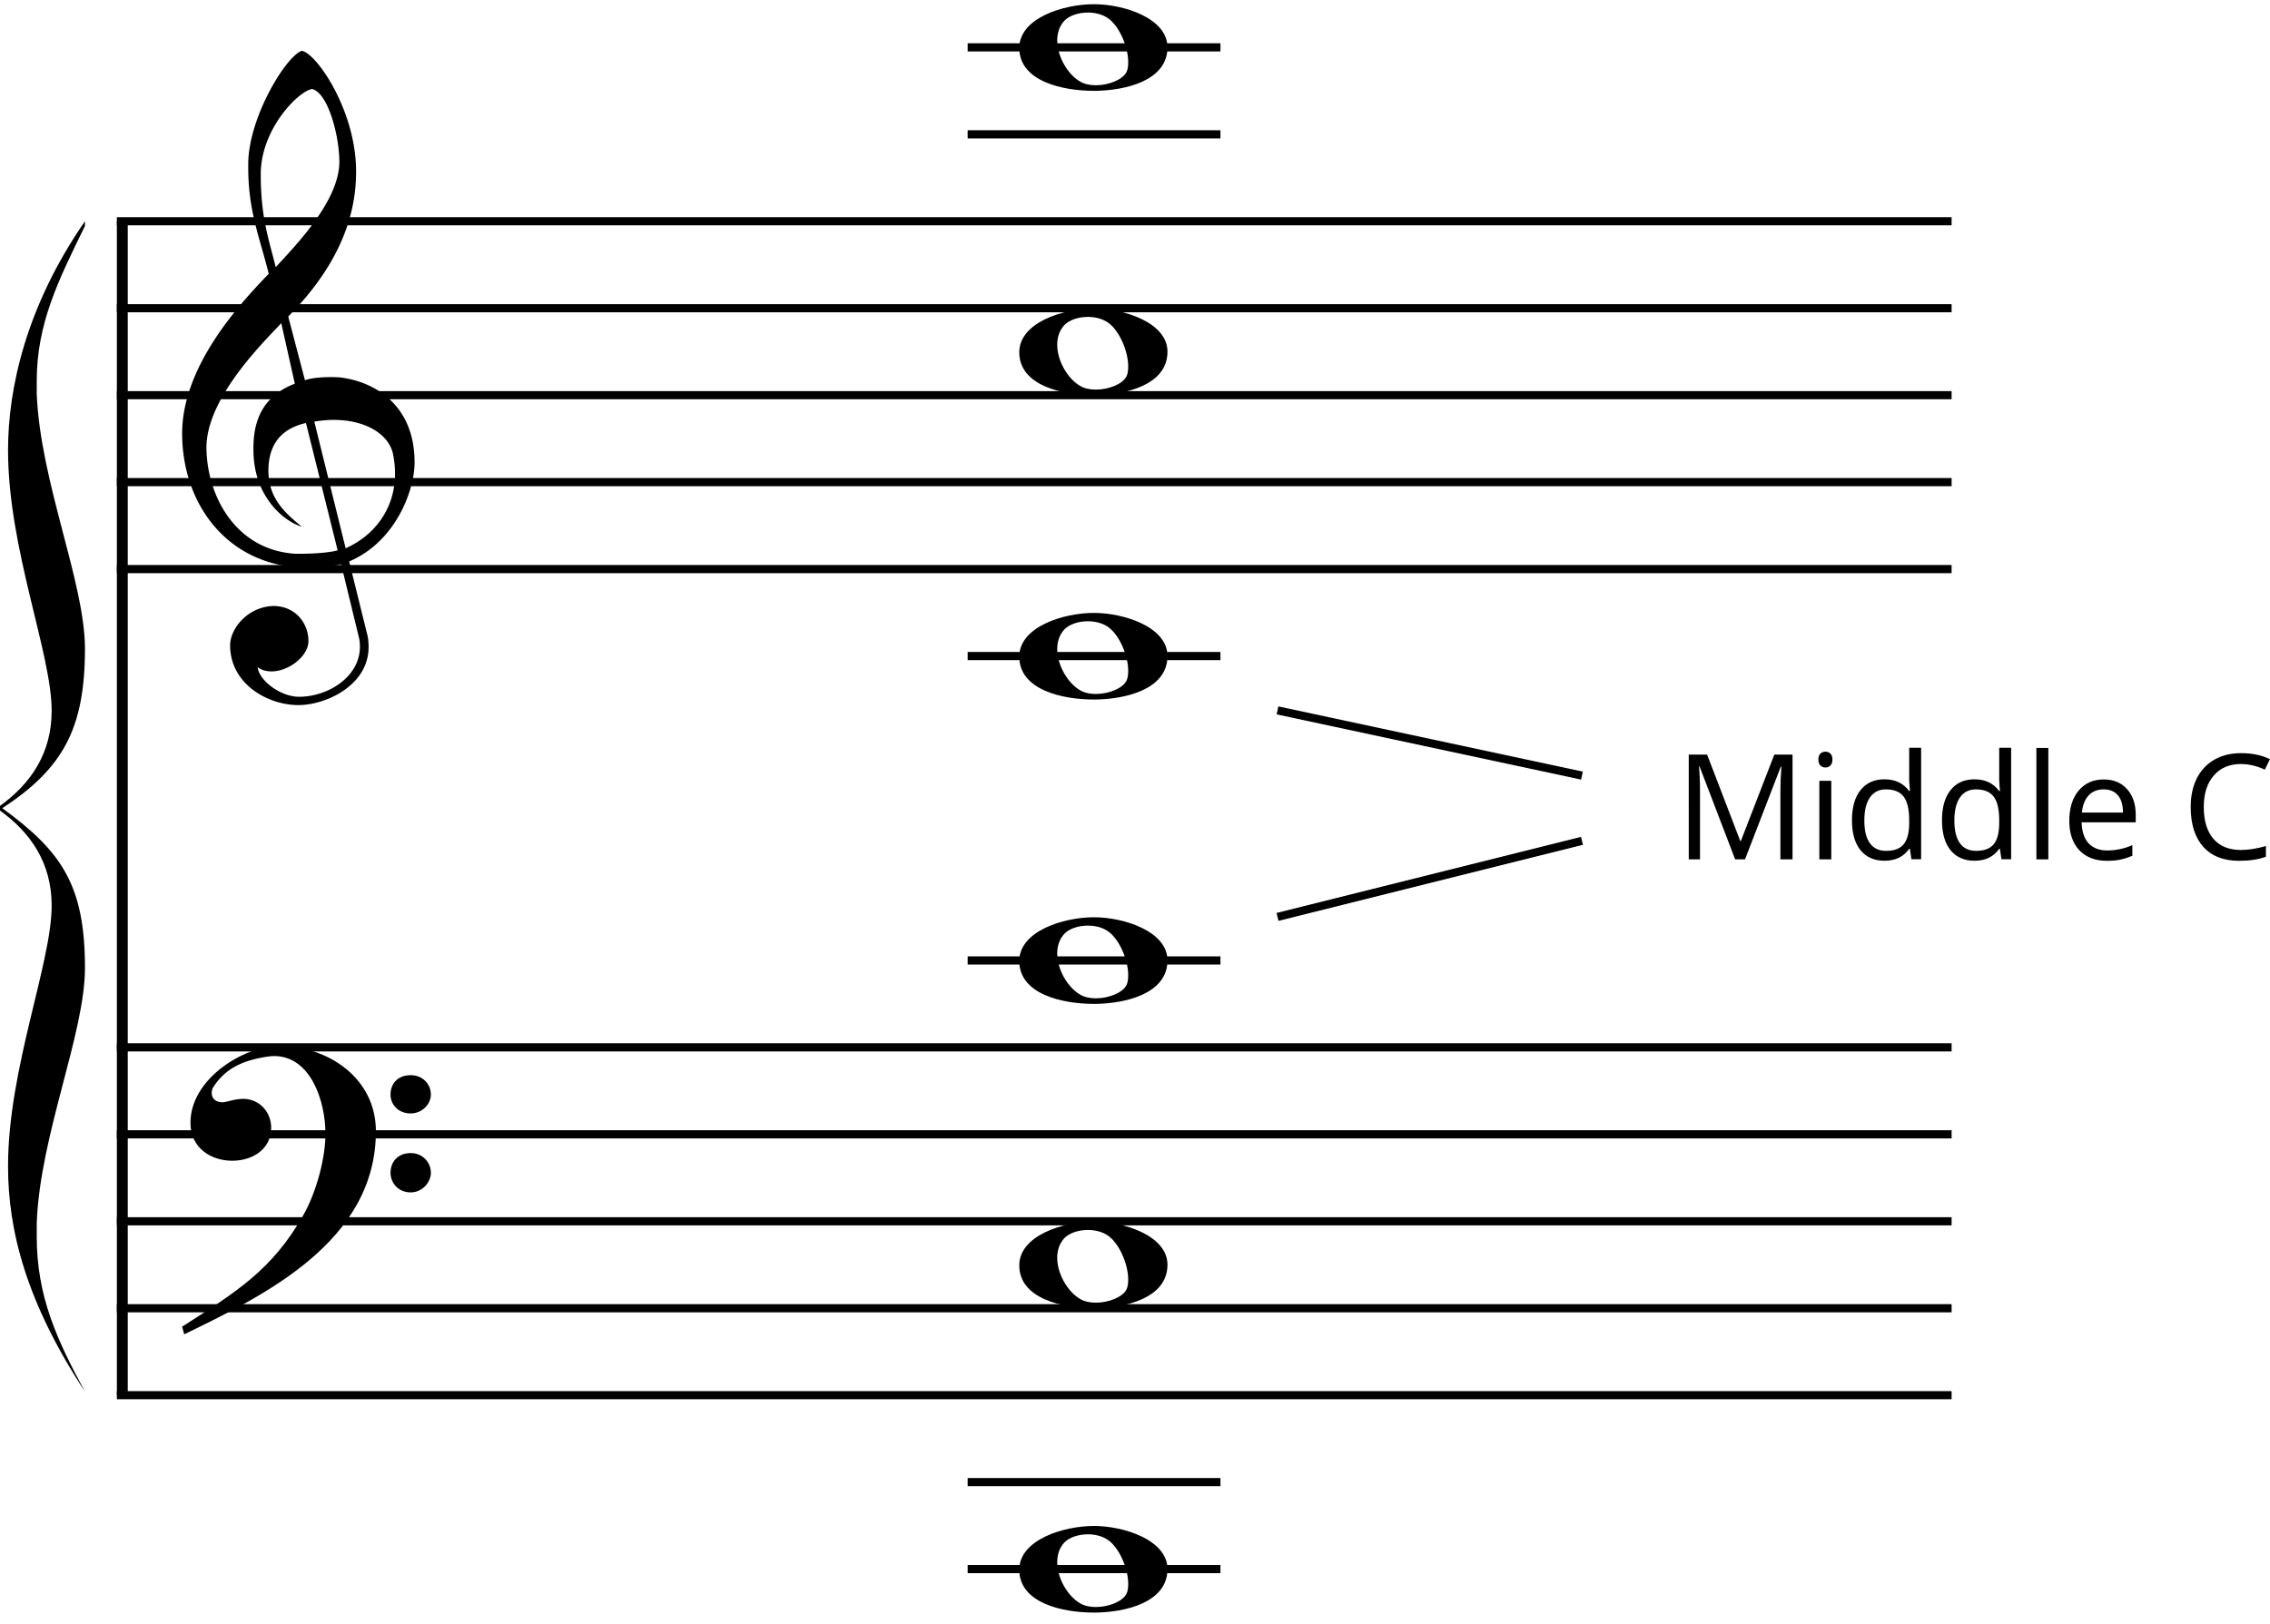 <svg xmlns="http://www.w3.org/2000/svg" xmlns:xlink="http://www.w3.org/1999/xlink" width="221.843" height="158.736" viewBox="0 0 665.808 476.063" xmlns:v="https://vecta.io/nano"><style><![CDATA[.B{stroke-linecap:butt}.C{stroke-linejoin:bevel}.D{fill:#000}.E{stroke:none}.F{stroke-width:2.392}]]></style><g fill="none" fill-rule="evenodd" stroke="#000"><path d="M35.876 64.74v344.41" stroke-width="3.189" class="B C"/><path d="M0 237.63c9.092 6.544 15.154 15.498 15.154 27.897 0 16.876-12.796 47.873-12.796 76.46 0 18.943 5.388 39.952 22.562 66.127-8.42-15.498-14.143-28.242-14.143-45.462v-4.133c1-25.83 14.143-55.45 14.143-74.737 0-24.11-6.735-34.097-24.246-46.84 17.848-11.7 24.246-23.42 24.246-46.84 0-19.287-13.133-48.906-14.143-74.737v-3.79c0-16.876 6.398-29.62 14.143-45.462v-1.378C7.745 89.535 2.357 113.644 2.357 131.897c0 28.93 12.796 59.583 12.796 76.46 0 12.4-6.06 21.353-15.154 27.897v1.378z" class="D E"/><path d="M34.28 166.787h538.14M34.28 141.275h538.14m-538.14-25.51h538.14M34.28 90.252h538.14M34.28 64.74h538.14" class="B C F"/><path d="M80.458 177.604c-7.756.102-12.96 6.633-12.96 11.53 0 11.43 11.123 17.552 20 17.552 8.164 0 20.614-5.817 20.614-17.042 0-1.327-.102-2.653-.5-4.082l-5.204-21.022c13.572-5.715 19.083-20.716 19.185-28.675v-.5c0-15.51-10.205-23.063-21.022-24.695-1.123-.204-2.45-.204-3.776-.204-2.755 0-5.715.306-7.347.918L84.54 92.7c12.348-12.552 19.9-26.43 19.9-42.452v-.612c-.204-17.654-11.633-34.186-15.92-34.9-4.592 1.53-15.51 19.287-15.715 32.96v1.123c0 13.062 3.368 20.614 6.02 31.33-8.266 8.572-25.4 26.94-25.4 46.84 0 21.022 13.674 39.4 36.94 39.4a46.78 46.78 0 0 0 9.694-1.02l5.102 21.022c.306 1.123.408 2.143.408 3.163 0 8.878-9.388 14.695-17.858 14.695-5.306 0-11.633-4.592-12.144-8.674 1.225.918 2.653 1.225 4.082 1.225 5.102 0 10.817-4.5 10.817-8.878 0-5.102-3.572-10.103-10-10.307zM91.58 25.962c4.592 1.123 7.96 13.572 7.96 21.43C99.438 58.515 87.5 71.067 80.866 78.2c-2.04-8.368-4.388-14.49-4.388-27.247 0-13.47 11.327-24.593 15.103-25.002zm-5.102 86.434c-8.776 3.368-12.144 10-12.144 18.777 0 1.02 0 2.04.102 3.06.918 12.144 9.286 18.777 14.083 20.103-5.715-4.592-9.694-8.776-9.797-16.328 0-6.94 2.96-12.246 11.02-14.083l9.286 37.35c-2.347.714-7.347 1.02-10.817 1.02-1.123 0-2.143 0-2.755-.102-16.94-1.735-24.9-17.552-24.9-31.226.102-15 18.062-32.043 21.94-36.33l3.98 17.756zm5.715 11.123c1.94-.306 3.878-.5 5.715-.5 9.184 0 16.02 4.082 17.348 9.9.408 2.04.612 3.98.612 5.92 0 9.9-5.715 17.96-14.49 21.838l-9.184-37.145z" class="D E"/><path d="M34.28 409.15h538.14M34.28 383.638h538.14M34.28 358.126h538.14M34.28 332.614h538.14M34.28 307.102h538.14" class="B C F"/><path d="M114.54 343.94c0 2.653 2.04 5.715 5.92 5.715 3.47 0 5.92-3.06 5.92-5.715 0-3.163-2.45-5.817-5.92-5.817-3.878 0-5.92 2.653-5.92 5.817zm0-22.96c0 2.653 2.04 5.51 5.92 5.51 3.47 0 5.92-2.857 5.92-5.51 0-3.163-2.45-5.715-5.92-5.715-3.878 0-5.92 2.55-5.92 5.715zm-60.514 70.31c23.063-11.225 56.228-27.043 56.228-59.596 0-15.613-14.083-25.002-28.47-25.002-10.103 0-25.92 9.5-25.92 22.552 0 7.55 6.225 11.123 12.246 11.123 5.817 0 11.43-3.266 11.43-9.694 0-4.5-3.368-8.47-8.266-8.47-.612 0-1.327.102-2.04.204-1.327.204-3.163.816-3.878.816-2.245 0-3.266-1.225-3.266-2.755 0-.5.102-.918.306-1.43 3.47-5.613 8.572-8.062 15.817-9.184.714-.102 1.43-.204 2.143-.204 10.817 0 15.103 13.266 15.103 22.86 0 6.837-2.55 16.94-6.53 23.88-9.082 15.92-19.39 22.348-35.512 32.655l.612 2.245z" class="D E"/><path d="M374.704 208.244l89.3 19.134m-89.3 41.456l89.3-22.323" class="B C F"/><path d="M508.928 251.944L498.5 224.7h-.168q.294 3.237.294 7.694v19.55h-3.3V221.21h5.38l9.733 25.35h.168l9.817-25.35h5.34v30.733H522.2v-19.802q0-3.405.294-7.4h-.168l-10.5 27.2h-2.88zm28.2 0h-3.5v-23.04h3.5v23.04zm-3.784-29.282q0-1.198.6-1.745.6-.568 1.47-.568.84 0 1.45.568.6.568.6 1.745 0 1.177-.6 1.766-.6.568-1.45.568-.883 0-1.47-.568-.6-.6-.6-1.766zm26.823 26.192h-.2q-2.417 3.5-7.23 3.5-4.52 0-7.042-3.1-2.502-3.1-2.502-8.787 0-5.697 2.523-8.85 2.523-3.153 7.02-3.153 4.688 0 7.2 3.405h.273l-.147-1.66-.084-1.62v-9.375h3.5v32.7h-2.838l-.462-3.1zm-6.98.6q3.574 0 5.17-1.934 1.62-1.955 1.62-6.285v-.736q0-4.898-1.64-6.98-1.62-2.102-5.192-2.102-3.07 0-4.7 2.396-1.62 2.375-1.62 6.727 0 4.414 1.62 6.664 1.62 2.25 4.75 2.25zm33.383-.6h-.2q-2.417 3.5-7.23 3.5-4.52 0-7.042-3.1-2.502-3.1-2.502-8.787 0-5.697 2.523-8.85 2.523-3.153 7.02-3.153 4.688 0 7.2 3.405h.273l-.147-1.66-.084-1.62v-9.375h3.5v32.7h-2.838l-.462-3.1zm-6.98.6q3.574 0 5.17-1.934 1.62-1.955 1.62-6.285v-.736q0-4.898-1.64-6.98-1.62-2.102-5.192-2.102-3.07 0-4.7 2.396-1.62 2.375-1.62 6.727 0 4.414 1.62 6.664 1.62 2.25 4.75 2.25zm21.2 2.5h-3.5v-32.7h3.5v32.7zm17.164.42q-5.108 0-8.072-3.1-2.943-3.1-2.943-8.64 0-5.57 2.733-8.85 2.754-3.28 7.378-3.28 4.33 0 6.853 2.86 2.523 2.838 2.523 7.505v2.207h-15.87q.105 4.057 2.04 6.16 1.955 2.102 5.487 2.102 3.72 0 7.357-1.556v3.1q-1.85.8-3.5 1.135-1.64.357-3.973.357zm-.946-20.958q-2.775 0-4.435 1.808-1.64 1.808-1.934 5.003h12.045q0-3.3-1.47-5.045-1.47-1.766-4.204-1.766zm40.298-7.442q-5.066 0-8 3.384-2.922 3.363-2.922 9.228 0 6.033 2.817 9.333 2.838 3.28 8.072 3.28 3.216 0 7.336-1.156v3.132q-3.195 1.198-7.883 1.198-6.8 0-10.5-4.12-3.68-4.12-3.68-11.7 0-4.75 1.766-8.324 1.787-3.574 5.13-5.508 3.363-1.934 7.904-1.934 4.835 0 8.45 1.766l-1.514 3.07q-3.5-1.64-6.98-1.64z" class="D E"/><path d="M283.82 192.3h74.144M283.82 39.228h74.144M283.82 13.716h74.144" class="B C F"/><g class="D E"><use xlink:href="#B"/><use xlink:href="#B" y="89.292"/><use xlink:href="#B" y="178.583"/></g><path d="M283.82 434.66h74.144m-74.144 25.513h74.144M283.82 281.6h74.144" class="B C F"/><g class="D E"><use xlink:href="#B" y="446.457"/><use xlink:href="#B" y="357.166"/><use xlink:href="#B" y="267.874"/></g></g><defs ><path id="B" d="M298.966 13.92c0 9.797 12.756 12.552 21.838 12.552h.5c8.572-.102 21.124-2.857 21.124-12.756 0-8.572-12.858-12.654-21.532-12.654-9.082 0-21.94 4.082-21.94 12.858zm13.266-8.062c1.53-1.53 4.184-2.347 6.837-2.347 2.143 0 4.286.5 6.02 1.735 3.266 2.347 5.817 8.368 5.817 12.756 0 1.123-.102 2.143-.5 2.96-1.123 2.245-5.204 3.878-8.98 3.878-1.633 0-3.266-.306-4.5-1.02-3.674-2.04-6.837-7.347-6.837-12.144 0-2.143.612-4.184 2.143-5.817z"/></defs></svg>